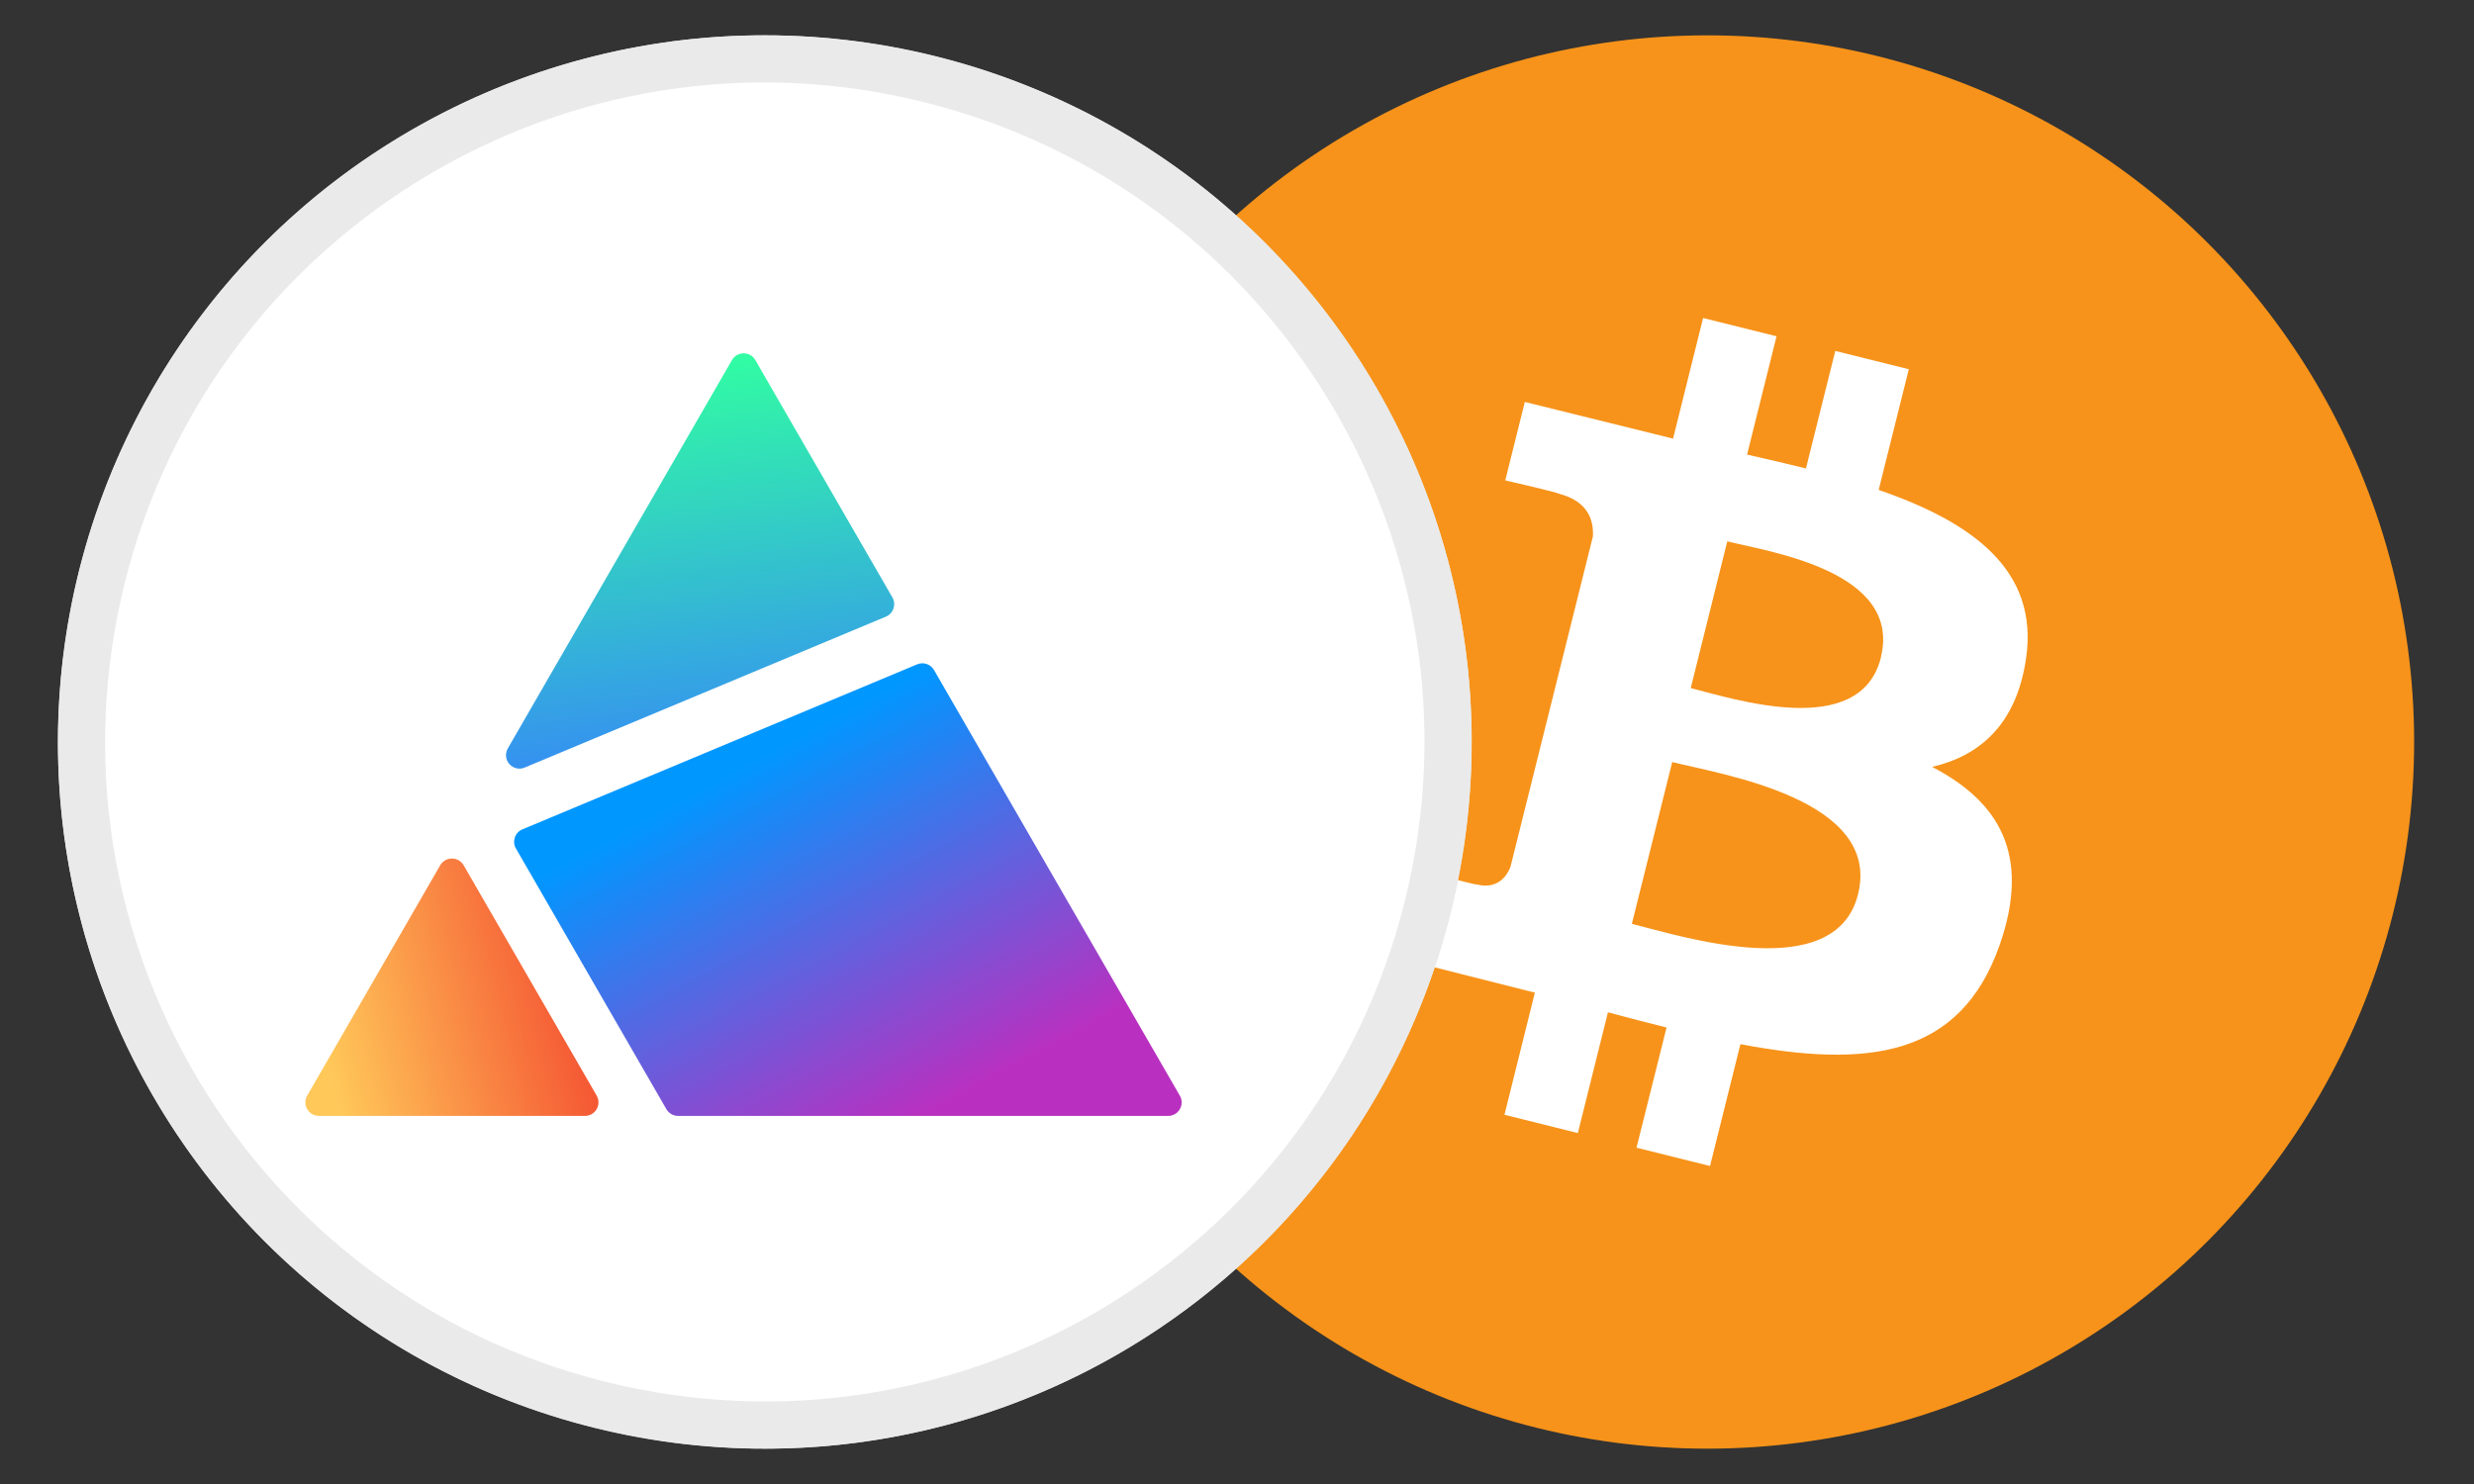 <?xml version="1.0" encoding="UTF-8"?>
<svg width="35px" height="21px" viewBox="0 0 35 21" version="1.1" xmlns="http://www.w3.org/2000/svg" xmlns:xlink="http://www.w3.org/1999/xlink">
    <rect x="0" y="0" width="35" height="21" fill="#333333" stroke="none"/>
    <title>SBTC</title>
    <defs>
        <linearGradient x1="4.807%" y1="64.385%" x2="129.243%" y2="38.023%" id="linearGradient-1">
            <stop stop-color="#FFC859" offset="0%"></stop>
            <stop stop-color="#F02222" offset="100%"></stop>
        </linearGradient>
        <linearGradient x1="24.12%" y1="25.788%" x2="74.994%" y2="89.862%" id="linearGradient-2">
            <stop stop-color="#0097FF" offset="5%"></stop>
            <stop stop-color="#B930C0" offset="99%"></stop>
        </linearGradient>
        <linearGradient x1="53.627%" y1="112.324%" x2="41.521%" y2="0.156%" id="linearGradient-3">
            <stop stop-color="#367DFF" offset="0%"></stop>
            <stop stop-color="#31FFA1" offset="100%"></stop>
        </linearGradient>
    </defs>
    <g id="3.0" stroke="none" stroke-width="1" fill="none" fill-rule="evenodd">
        <g id="001发行_标注" transform="translate(-851, -133)" fill-rule="nonzero">
            <g id="编组-13" transform="translate(837, 65.5)">
                <g id="编组-22" transform="translate(0, 56)">
                    <g id="SBTC" transform="translate(14.82, 12)">
                        <g id="PCX_W" transform="translate(13.333, 0)">
                            <circle id="椭圆形" fill="#F7931A" cx="10" cy="10" r="10"></circle>
                            <path d="M14.509,8.824 C14.698,7.563 13.738,6.885 12.425,6.433 L12.851,4.725 L11.811,4.466 L11.396,6.129 C11.123,6.061 10.842,5.996 10.563,5.933 L10.98,4.259 L9.941,4 L9.516,5.707 L7.419,5.188 L7.142,6.298 C7.142,6.298 7.914,6.475 7.897,6.486 C8.319,6.591 8.395,6.87 8.382,7.091 L7.215,11.77 C7.164,11.898 7.033,12.089 6.739,12.016 C6.749,12.031 5.983,11.827 5.983,11.827 L5.467,13.018 L7.561,13.547 L7.131,15.275 L8.169,15.534 L8.595,13.825 C8.88,13.902 9.154,13.973 9.424,14.04 L8.999,15.741 L10.039,16 L10.469,14.276 C12.242,14.611 13.576,14.476 14.136,12.873 C14.588,11.582 14.114,10.837 13.181,10.352 C13.86,10.194 14.372,9.748 14.509,8.824 M12.133,12.155 C11.811,13.446 9.638,12.749 8.933,12.573 L9.504,10.284 C10.208,10.46 12.468,10.809 12.133,12.155 M12.456,8.806 C12.162,9.98 10.353,9.383 9.766,9.237 L10.283,7.161 C10.87,7.307 12.761,7.58 12.455,8.805" id="形状" fill="#FFFFFF"></path>
                        </g>
                        <g id="PCX_W">
                            <circle id="椭圆形" stroke="#EAEAEA" stroke-width="0.667" fill="#FFFFFF" cx="10" cy="10" r="9.667"></circle>
                            <g id="图层_1-2-2" transform="translate(4.776, 4.878)">
                                <path d="M6.005,2.971 L4.372,1.338 C4.339,1.307 4.287,1.307 4.254,1.338 L3.609,1.987 C3.577,2.02 3.577,2.072 3.609,2.105 L5.222,3.722 C5.621,4.12 5.621,4.767 5.222,5.165 L5.222,5.165 C4.83,5.542 4.209,5.538 3.822,5.156 L1.461,2.794 C1.076,2.407 1.071,1.784 1.449,1.39 C1.847,0.992 2.492,0.992 2.89,1.39 L2.89,1.39 L3.13,1.633 C3.163,1.664 3.215,1.664 3.248,1.633 L3.897,0.983 C3.928,0.95 3.928,0.898 3.897,0.865 L3.645,0.614 C2.831,-0.2 1.512,-0.2 0.699,0.614 L0.699,0.614 L0.699,0.614 C-0.116,1.428 -0.116,2.748 0.699,3.563 L0.699,3.563 L3.056,5.921 C3.447,6.311 3.977,6.531 4.53,6.531 C5.083,6.531 5.613,6.311 6.004,5.921 L6.004,5.921 C6.818,5.106 6.818,3.786 6.005,2.971 Z" id="路径" fill="#EA754B"></path>
                                <path d="M9.786,0.611 C8.973,-0.203 7.654,-0.203 6.84,0.611 L6.84,0.611 L5.242,2.208 L6.005,2.971 L6.005,2.971 L7.605,1.375 C7.997,0.983 8.632,0.984 9.023,1.376 C9.415,1.768 9.415,2.403 9.023,2.794 L8.772,3.045 C8.741,3.078 8.741,3.13 8.772,3.163 L9.42,3.813 C9.453,3.844 9.505,3.844 9.538,3.813 L9.789,3.561 C10.603,2.746 10.603,1.426 9.789,0.612 L9.786,0.611 Z" id="路径" fill="#34C69A"></path>
                                <path d="M8.415,3.517 C8.382,3.485 8.33,3.485 8.296,3.517 L6.664,5.15 C6.592,5.221 6.51,5.281 6.421,5.328 C6.032,5.536 5.554,5.466 5.242,5.156 L5.242,5.156 C4.857,4.765 4.857,4.138 5.242,3.747 L4.475,2.981 C3.661,3.796 3.662,5.117 4.477,5.931 C5.293,6.745 6.614,6.744 7.428,5.929 L9.06,4.296 C9.091,4.263 9.091,4.212 9.06,4.179 L8.415,3.517 Z" id="路径" fill="#34C69A"></path>
                                <path d="M9.786,6.755 L8.191,5.156 L7.424,5.929 L9.023,7.521 C9.408,7.908 9.414,8.532 9.035,8.925 C8.843,9.117 8.584,9.224 8.313,9.224 C8.043,9.224 7.783,9.117 7.592,8.925 L7.592,8.925 L7.356,8.69 C7.323,8.659 7.272,8.659 7.239,8.69 L6.59,9.339 C6.558,9.372 6.558,9.424 6.59,9.457 L6.815,9.682 C7.632,10.5 8.99,10.521 9.801,9.698 C10.605,8.881 10.6,7.57 9.79,6.759 L9.786,6.755 Z" id="路径" fill="#F6C94A"></path>
                                <path d="M6.881,8.335 C6.912,8.302 6.912,8.25 6.881,8.217 L5.249,6.585 C4.863,6.189 4.863,5.558 5.249,5.162 L5.249,5.162 C5.639,4.777 6.266,4.777 6.656,5.162 L7.423,4.395 C6.608,3.582 5.287,3.584 4.474,4.399 C3.66,5.215 3.662,6.535 4.478,7.349 L6.11,8.981 C6.143,9.012 6.195,9.012 6.228,8.981 L6.881,8.335 Z" id="路径" fill="#F6C94A"></path>
                                <path d="M6.493,5.162 C6.471,5.099 6.446,5.038 6.418,4.979 C6.316,4.76 6.176,4.561 6.005,4.391 C5.835,4.221 5.637,4.081 5.42,3.979 C5.361,3.951 5.303,3.927 5.243,3.905 C4.483,3.629 3.632,3.817 3.06,4.388 L3.826,5.156 C3.897,5.087 3.978,5.029 4.066,4.984 C4.453,4.778 4.93,4.847 5.242,5.156 L5.242,5.156 C5.627,5.546 5.627,6.174 5.242,6.564 L6.009,7.331 C6.574,6.761 6.763,5.918 6.493,5.162 L6.493,5.162 Z" id="路径" fill="#46AEE2"></path>
                                <path d="M2.185,6.796 L3.06,5.921 L2.293,5.156 L1.419,6.029 C1.387,6.062 1.387,6.114 1.419,6.147 L2.067,6.796 C2.1,6.828 2.152,6.828 2.185,6.796 Z" id="路径" fill="#46AEE2"></path>
                                <path d="M2.879,8.937 C2.625,9.19 2.256,9.289 1.91,9.196 C1.564,9.103 1.294,8.833 1.201,8.487 C1.108,8.14 1.207,7.771 1.461,7.518 L1.711,7.268 C1.742,7.235 1.742,7.183 1.711,7.15 L1.062,6.501 C1.029,6.47 0.977,6.47 0.944,6.501 L0.694,6.751 C-0.12,7.565 -0.12,8.886 0.694,9.7 C1.508,10.515 2.829,10.515 3.643,9.701 L5.242,8.104 L4.475,7.337 L2.879,8.937 Z" id="路径" fill="#46AEE2"></path>
                            </g>
                        </g>
                        <g id="编组-10">
                            <path d="M5.024,1.716 C7.143,0.442 9.749,-0.023 12.337,0.623 C14.927,1.269 17.01,2.904 18.284,5.024 C19.558,7.144 20.023,9.75 19.376,12.339 C18.731,14.928 17.097,17.011 14.977,18.284 C12.857,19.558 10.25,20.022 7.661,19.376 C5.071,18.73 2.988,17.096 1.715,14.977 C0.442,12.857 -0.023,10.251 0.623,7.662 C1.27,5.073 2.904,2.99 5.024,1.716 Z" id="路径" stroke="#EAEAEA" stroke-width="0.667" fill="#FFFFFF"></path>
                            <g id="编组-16" transform="translate(3.5, 4.5)">
                                <path d="M0.191,10.791 L3.956,10.791 C4.024,10.791 4.087,10.754 4.121,10.695 C4.155,10.636 4.155,10.564 4.121,10.504 L2.239,7.244 C2.205,7.185 2.142,7.149 2.073,7.149 C2.005,7.149 1.942,7.185 1.908,7.244 L0.026,10.504 C-0.009,10.564 -0.009,10.636 0.026,10.695 C0.06,10.754 0.123,10.791 0.191,10.791 Z" id="路径" fill="url(#linearGradient-1)"></path>
                                <path d="M8.655,4.401 L3.071,6.736 C3.02,6.757 2.981,6.799 2.963,6.851 C2.946,6.903 2.951,6.96 2.979,7.007 L5.107,10.695 C5.141,10.754 5.204,10.791 5.272,10.791 L12.206,10.791 C12.274,10.791 12.337,10.755 12.371,10.696 C12.406,10.636 12.406,10.564 12.371,10.504 L8.894,4.482 C8.846,4.399 8.744,4.364 8.655,4.401 Z" id="路径" fill="url(#linearGradient-2)"></path>
                                <path d="M6.035,0.096 L2.864,5.591 C2.823,5.662 2.832,5.751 2.886,5.812 C2.94,5.873 3.027,5.894 3.102,5.862 L8.213,3.726 C8.264,3.705 8.303,3.663 8.32,3.611 C8.338,3.559 8.332,3.502 8.305,3.454 L6.366,0.096 C6.332,0.036 6.269,6.78283717e-16 6.201,6.78283717e-16 C6.132,6.78283717e-16 6.069,0.036 6.035,0.096 Z" id="路径" fill="url(#linearGradient-3)"></path>
                            </g>
                        </g>
                    </g>
                </g>
            </g>
        </g>
    </g>
</svg>